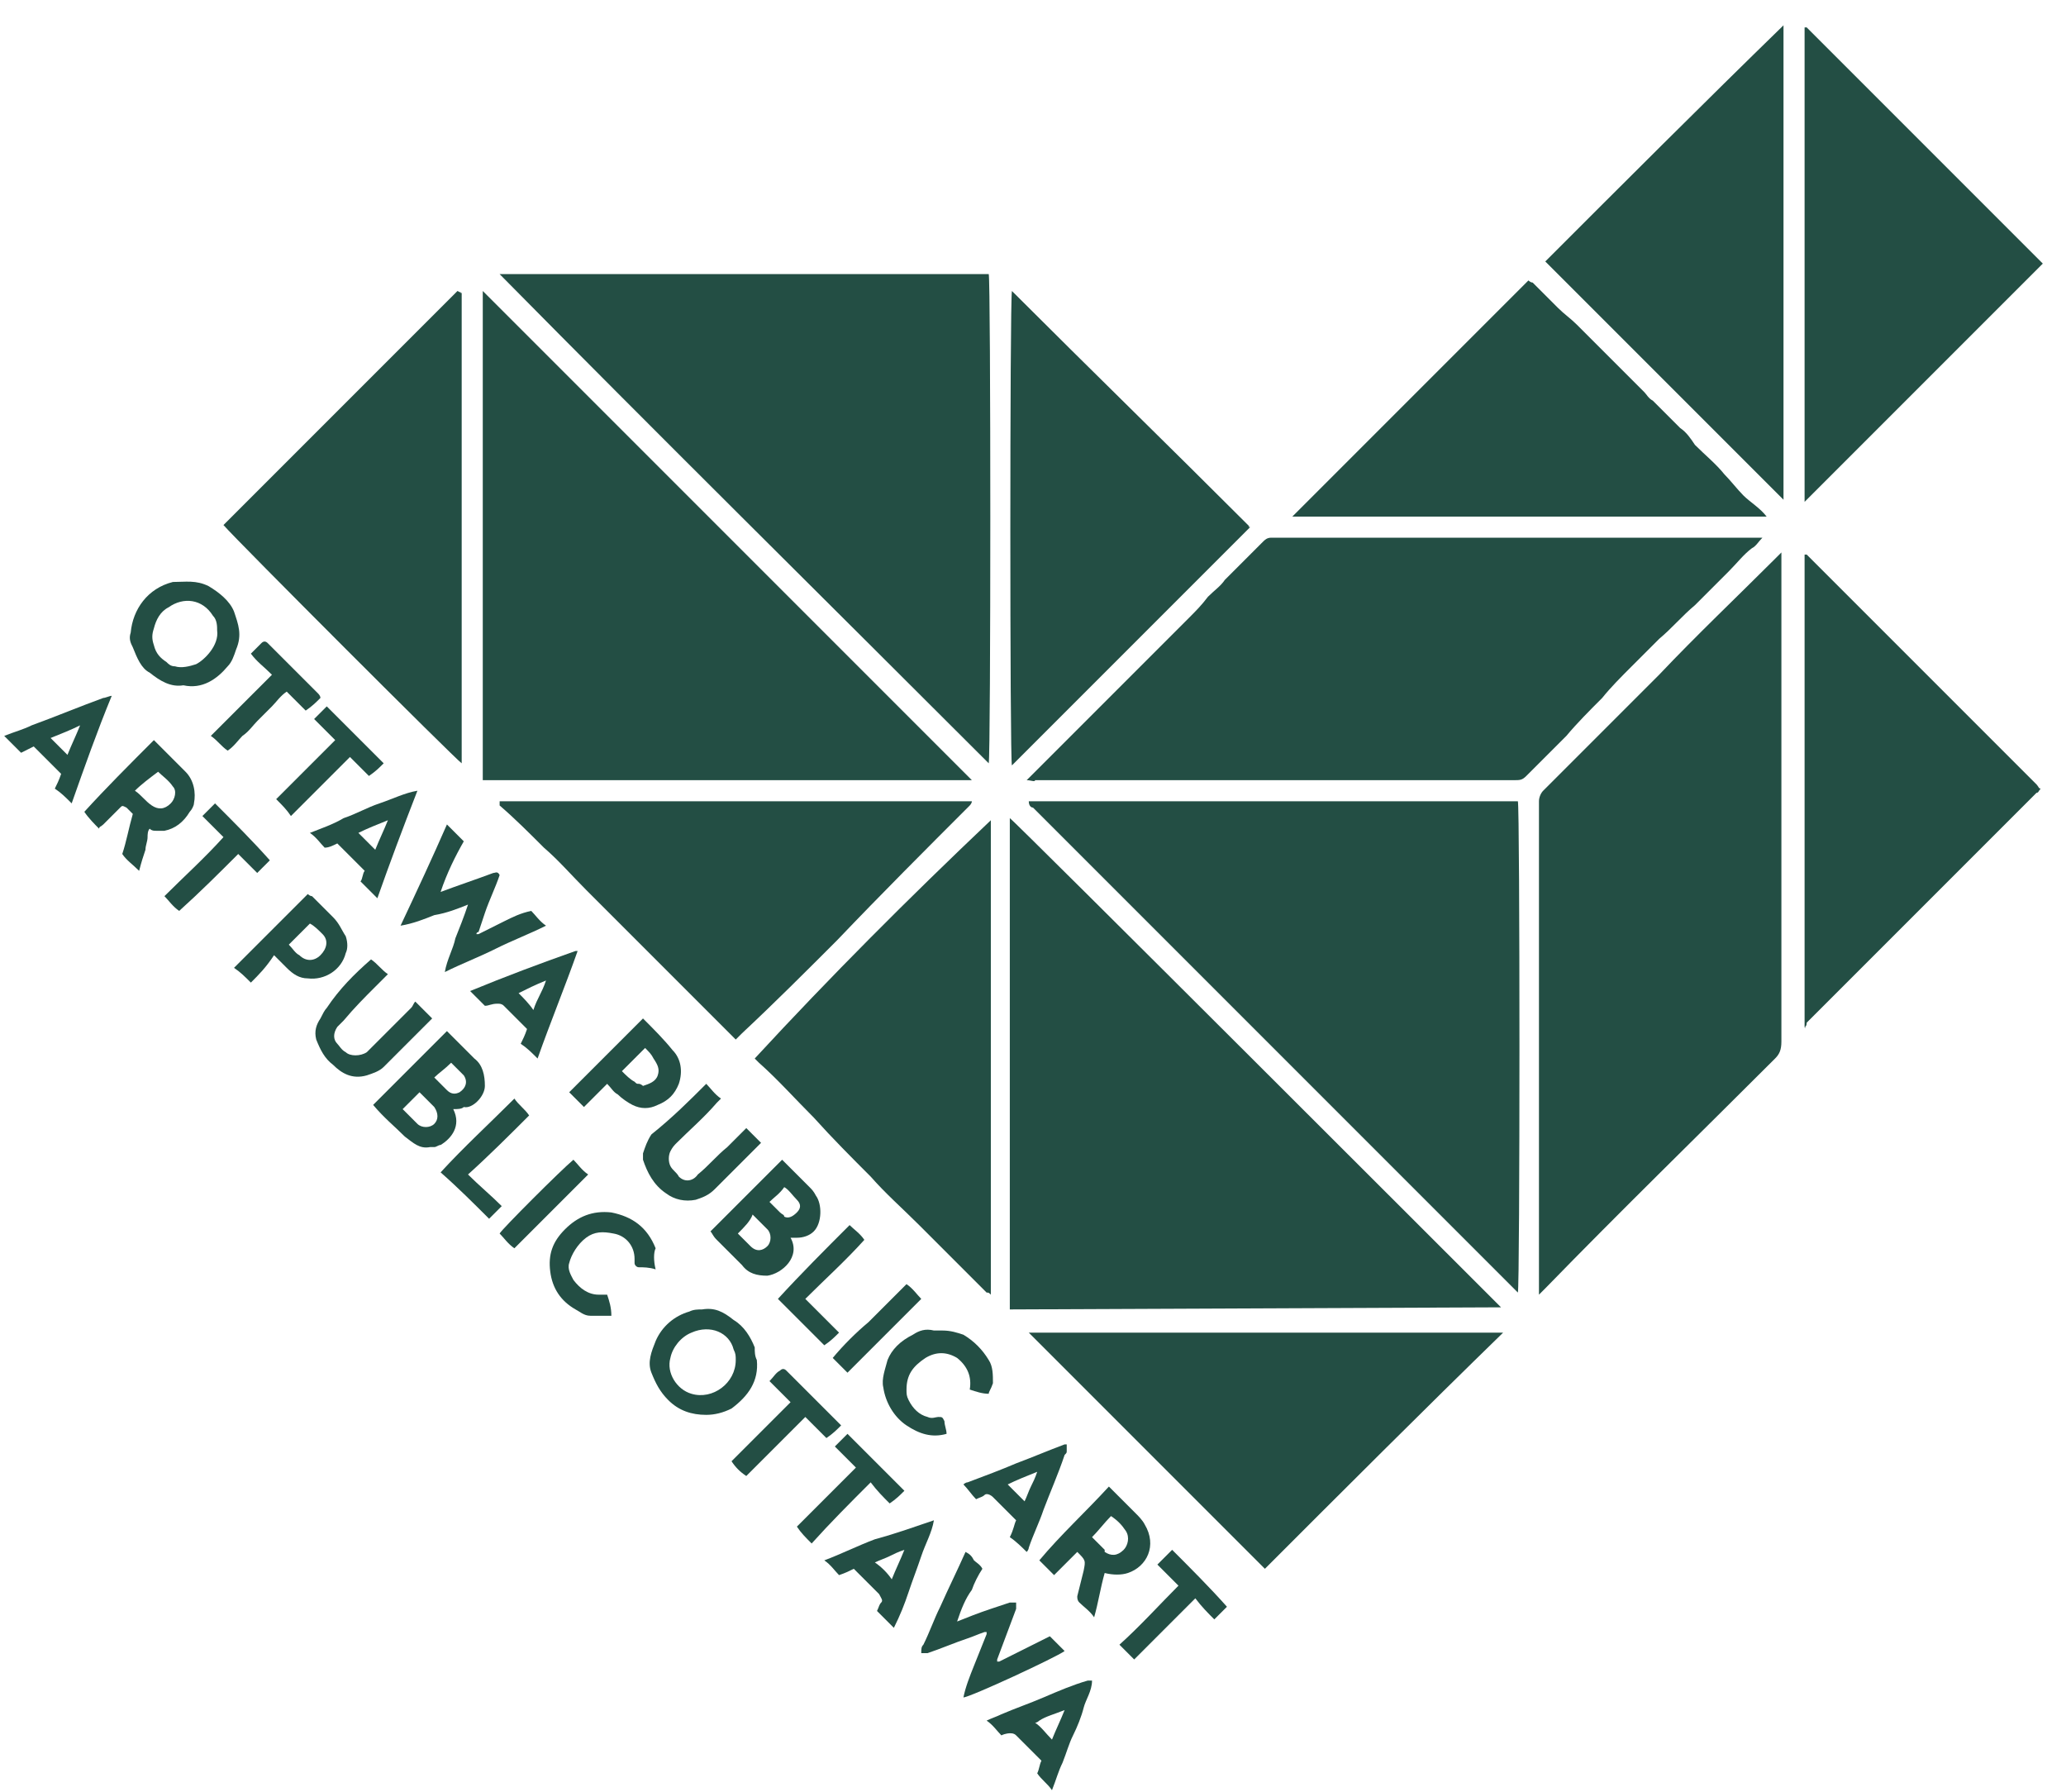 <?xml version="1.0" encoding="utf-8"?>
<!-- Generator: Adobe Illustrator 27.7.0, SVG Export Plug-In . SVG Version: 6.00 Build 0)  -->
<svg version="1.1" id="Layer_1" xmlns="http://www.w3.org/2000/svg" xmlns:xlink="http://www.w3.org/1999/xlink" x="0px" y="0px"
	 viewBox="0 0 98 85" style="enable-background:new 0 0 98 85;" xml:space="preserve">
<style type="text/css">
	.st0{fill:#234E44;}
</style>
<g>
	<path class="st0" d="M48.7,37c0.3-0.3,0.6-0.6,0.8-0.8c0.9-0.9,1.7-1.7,2.6-2.6c1.4-1.4,2.9-2.9,4.3-4.3c0.3-0.3,0.6-0.6,0.9-1
		c0.3-0.3,0.6-0.5,0.8-0.8c0.6-0.6,1.2-1.2,1.8-1.8c0.1-0.1,0.2-0.2,0.4-0.2c7.7,0,15.4,0,23,0c0.1,0,0.2,0,0.3,0
		c-0.2,0.2-0.3,0.4-0.5,0.5c-0.4,0.3-0.7,0.7-1.1,1.1c-0.5,0.5-1.1,1.1-1.6,1.6c-0.6,0.5-1.1,1.1-1.7,1.6c-0.4,0.4-0.9,0.9-1.3,1.3
		c-0.5,0.5-1,1-1.4,1.5c-0.6,0.6-1.2,1.2-1.7,1.8c-0.3,0.3-0.6,0.6-0.9,0.9c-0.3,0.3-0.7,0.7-1,1C72.2,37,72.1,37,71.8,37
		c-7.6,0-15.1,0-22.7,0C49.1,37.1,48.9,37,48.7,37"/>
	<path class="st0" d="M48.8,38c0.3,0,0.7,0,1,0H72c0.1,0.3,0.1,23,0,23.3c-0.2-0.2-0.3-0.3-0.5-0.5c-2.7-2.7-5.3-5.3-8-8
		C58.7,48,53.9,43.2,49,38.3C48.9,38.3,48.8,38.2,48.8,38C48.7,38.1,48.7,38.1,48.8,38"/>
	<path class="st0" d="M23.7,13h23.2c0.1,0.2,0.1,22.8,0,23.2l0,0l0,0C39.2,28.5,31.4,20.8,23.7,13"/>
	<path class="st0" d="M46.1,37L46.1,37c-7.8,0-15.5,0-23.2,0l0,0l0,0c0-7.7,0-15.3,0-23v-0.2C30.6,21.5,38.4,29.3,46.1,37"/>
	<path class="st0" d="M47.9,62.1c0-7.7,0-15.4,0-23.2v-0.1c0.2,0.1,22.9,22.8,23.3,23.2L47.9,62.1L47.9,62.1z"/>
	<path class="st0" d="M73,61.4c0-0.4,0-0.7,0-1c0-6.8,0-13.5,0-20.3c0-0.7,0-1.4,0-2.1c0-0.2,0.1-0.4,0.2-0.5
		c1.8-1.8,3.7-3.7,5.5-5.5c1.8-1.9,3.7-3.7,5.5-5.5c0.1-0.1,0.2-0.2,0.3-0.3c0,7.8,0,15.5,0,23.2c0,0.4-0.1,0.6-0.3,0.8
		c-3.6,3.6-7.3,7.2-10.9,10.9C73.2,61.2,73.1,61.3,73,61.4z"/>
	<path class="st0" d="M59.3,25c-3.8,3.8-7.5,7.5-11.3,11.3c-0.1-0.2-0.1-22,0-22.5l0,0l0,0C51.7,17.5,55.5,21.2,59.3,25
		C59.2,24.9,59.2,25,59.3,25z"/>
	<path class="st0" d="M85.7,1.3c0.6,0.6,1.2,1.2,1.8,1.8c3.1,3.1,6.1,6.1,9.2,9.2c0.1,0.1,0.1,0.1,0.2,0.2
		c-3.8,3.8-7.5,7.5-11.3,11.3v-0.4c0-7.3,0-14.6,0-21.9c0-0.1,0-0.1,0-0.2L85.7,1.3L85.7,1.3z"/>
	<path class="st0" d="M47,38.9c0,7.4,0,14.8,0,22.3c0,0,0,0.1,0,0.2c-0.1-0.1-0.1-0.1-0.2-0.1c-1.1-1.1-2.1-2.1-3.2-3.2
		c-0.8-0.8-1.6-1.5-2.3-2.3c-0.9-0.9-1.8-1.8-2.7-2.8c-0.9-0.9-1.7-1.8-2.6-2.6c-0.1-0.1-0.1-0.1-0.2-0.2
		C39.4,46.3,43.1,42.6,47,38.9C46.9,38.8,46.9,38.8,47,38.9z"/>
	<path class="st0" d="M23.7,38c0.2,0,0.4,0,0.6,0c7.2,0,14.4,0,21.6,0h0.2c0,0.1-0.1,0.2-0.1,0.2c-2.1,2.1-4.2,4.2-6.3,6.4
		c-1.5,1.5-3,3-4.5,4.4c-0.1,0.1-0.2,0.2-0.3,0.3c-0.4-0.4-0.8-0.8-1.2-1.2c-0.7-0.7-1.3-1.3-2-2c-0.5-0.5-0.9-0.9-1.4-1.4
		c-0.8-0.8-1.7-1.7-2.5-2.5c-0.7-0.7-1.3-1.4-2-2c-0.7-0.7-1.4-1.4-2.1-2C23.7,38.2,23.7,38.2,23.7,38C23.7,38.1,23.7,38.1,23.7,38"
		/>
	<path class="st0" d="M85.6,48.7c0-0.2,0-0.4,0-0.6V26.7c0-0.1,0-0.2,0-0.4h0.1c1.6,1.6,3.2,3.2,4.7,4.7c2.1,2.1,4.2,4.2,6.2,6.2
		c0.1,0.1,0.1,0.2,0.2,0.2c-0.1,0.1-0.1,0.2-0.2,0.2c-3.6,3.6-7.2,7.2-10.8,10.8l-0.1,0.1C85.7,48.7,85.6,48.7,85.6,48.7"/>
	<path class="st0" d="M60,74.4c-3.8-3.8-7.5-7.5-11.2-11.2h22.5l0,0l0,0C67.5,66.9,63.7,70.7,60,74.4"/>
	<path class="st0" d="M21.9,13.9c0,0.1,0,0.2,0,0.3v22C21.6,36,11.3,25.7,10.6,24.9l0.1-0.1c3.7-3.7,7.3-7.3,11-11
		C21.7,13.8,21.7,13.8,21.9,13.9C21.8,13.8,21.8,13.9,21.9,13.9z"/>
	<path class="st0" d="M83.8,24.5H61.3c3.7-3.7,7.5-7.5,11.2-11.2c0,0,0.1,0.1,0.2,0.1c0.4,0.4,0.8,0.8,1.2,1.2
		c0.3,0.3,0.6,0.5,0.9,0.8c0.2,0.2,0.5,0.5,0.7,0.7c0.3,0.3,0.6,0.6,0.9,0.9c0.2,0.2,0.5,0.5,0.7,0.7c0.3,0.3,0.6,0.6,0.9,0.9
		c0.1,0.1,0.2,0.3,0.4,0.4c0.4,0.4,0.9,0.9,1.3,1.3c0.3,0.2,0.5,0.5,0.7,0.8c0.5,0.5,1,0.9,1.4,1.4c0.3,0.3,0.6,0.7,0.9,1
		S83.5,24.1,83.8,24.5"/>
	<path class="st0" d="M84.6,23.7c-3.8-3.8-7.5-7.5-11.3-11.3C77,8.7,80.8,4.9,84.6,1.2V23.7L84.6,23.7z"/>
	<path class="st0" d="M20.9,42.3c0.8-0.3,1.7-0.6,2.5-0.9c0.1,0,0.2-0.1,0.3,0.1c-0.2,0.6-0.5,1.2-0.7,1.8c-0.1,0.3-0.2,0.6-0.3,0.9
		c0,0-0.1,0-0.1,0.1l0,0h0.1c0.4-0.2,0.8-0.4,1.2-0.6c0.4-0.2,0.8-0.4,1.3-0.5c0.2,0.2,0.4,0.5,0.7,0.7c-0.8,0.4-1.6,0.7-2.4,1.1
		c-0.8,0.4-1.6,0.7-2.4,1.1c0.1-0.6,0.4-1.1,0.5-1.6c0.2-0.5,0.4-1,0.6-1.6c-0.5,0.2-1,0.4-1.6,0.5c-0.5,0.2-1,0.4-1.6,0.5
		c0.8-1.7,1.5-3.2,2.2-4.8c0.3,0.3,0.5,0.5,0.8,0.8C21.6,40.6,21.2,41.4,20.9,42.3L20.9,42.3C20.8,42.3,20.8,42.3,20.9,42.3z"/>
	<path class="st0" d="M45.4,76.9c0.5-0.2,1-0.4,1.6-0.6c0.3-0.1,0.6-0.2,0.9-0.3c0.1,0,0.2,0,0.3,0c0,0.1,0,0.2,0,0.3
		c-0.3,0.8-0.6,1.6-0.9,2.4v0.1h0.1c0.8-0.4,1.6-0.8,2.4-1.2c0.2,0.2,0.5,0.5,0.7,0.7c-0.4,0.3-4.5,2.2-4.8,2.2
		c0.1-0.5,0.3-1,0.5-1.5s0.4-1,0.6-1.5v-0.1c0,0,0,0-0.1,0c-0.3,0.1-0.5,0.2-0.8,0.3c-0.6,0.2-1.3,0.5-1.9,0.7c-0.1,0-0.2,0-0.3,0
		c0-0.2,0-0.3,0.1-0.4c0.3-0.6,0.5-1.2,0.8-1.8c0.4-0.9,0.8-1.7,1.2-2.6c0.2,0.1,0.3,0.2,0.4,0.4c0.1,0.1,0.3,0.2,0.4,0.4
		c-0.2,0.3-0.4,0.7-0.5,1C45.8,75.8,45.6,76.3,45.4,76.9C45.3,76.8,45.3,76.8,45.4,76.9L45.4,76.9"/>
	<path class="st0" d="M20.6,51.1c0.2,0.2,0.4,0.4,0.6,0.6c0.2,0.2,0.4,0.2,0.6,0.1c0.3-0.2,0.4-0.5,0.2-0.8
		c-0.2-0.2-0.4-0.4-0.6-0.6C21.1,50.7,20.8,50.9,20.6,51.1z M19.1,52.6c0.2,0.2,0.4,0.4,0.6,0.6l0.1,0.1c0.2,0.2,0.6,0.2,0.8,0
		c0.2-0.2,0.2-0.5,0-0.8c-0.2-0.2-0.5-0.5-0.7-0.7C19.7,52,19.4,52.3,19.1,52.6 M21.5,52.6c0.4,0.8-0.1,1.4-0.6,1.7
		c-0.1,0-0.2,0.1-0.3,0.1c-0.1,0-0.1,0-0.2,0c-0.5,0.1-0.8-0.2-1.2-0.5c-0.5-0.5-1-0.9-1.5-1.5c1.2-1.2,2.3-2.3,3.5-3.5
		c0.1,0.1,0.1,0.1,0.2,0.2c0.4,0.4,0.8,0.8,1.1,1.1c0.4,0.3,0.5,0.8,0.5,1.3s-0.6,1.1-1,1C21.9,52.6,21.7,52.6,21.5,52.6z"/>
	<path class="st0" d="M36.5,57c0.2,0.2,0.4,0.4,0.5,0.5s0.2,0.1,0.2,0.2c0.2,0.1,0.4,0,0.6-0.2c0.2-0.2,0.2-0.4,0-0.6
		c-0.2-0.2-0.4-0.5-0.6-0.6C37,56.6,36.7,56.8,36.5,57 M35,58.5c0.2,0.2,0.4,0.4,0.6,0.6c0.3,0.3,0.6,0.2,0.8,0s0.2-0.6,0-0.8
		s-0.4-0.4-0.7-0.7C35.6,57.9,35.3,58.2,35,58.5 M33.7,58.4c1.1-1.1,2.3-2.3,3.4-3.4c0.1,0.1,0.2,0.2,0.4,0.4
		c0.3,0.3,0.6,0.6,0.9,0.9c0.1,0.1,0.2,0.2,0.3,0.4c0.3,0.4,0.3,1.3-0.1,1.7c-0.2,0.2-0.5,0.3-0.8,0.3c-0.1,0-0.2,0-0.3,0
		c0.5,0.9-0.4,1.7-1.1,1.8c-0.5,0-0.9-0.1-1.2-0.5c-0.4-0.4-0.8-0.8-1.2-1.2C33.8,58.6,33.8,58.5,33.7,58.4"/>
	<path class="st0" d="M10.3,29.9c0-0.2,0-0.5-0.2-0.7c-0.5-0.8-1.4-0.9-2.1-0.4c-0.4,0.2-0.6,0.6-0.7,1c-0.1,0.3-0.1,0.5,0,0.8
		c0.1,0.4,0.3,0.6,0.6,0.8c0.1,0.1,0.2,0.2,0.4,0.2c0.3,0.1,0.7,0,1-0.1C9.7,31.3,10.4,30.6,10.3,29.9 M8.7,32.5
		c-0.6,0.1-1.1-0.2-1.6-0.6c-0.4-0.2-0.6-0.7-0.8-1.2c-0.1-0.2-0.2-0.4-0.1-0.7c0.1-1.1,0.8-2.1,2-2.4c0.6,0,1.1-0.1,1.7,0.2
		c0.5,0.3,1,0.7,1.2,1.2c0.2,0.6,0.4,1.1,0.1,1.8c-0.1,0.3-0.2,0.6-0.4,0.8C10.3,32.2,9.6,32.7,8.7,32.5"/>
	<path class="st0" d="M34.9,64.5c0-0.2,0-0.3-0.1-0.5c-0.2-0.8-1.1-1.2-2-0.8c-0.5,0.2-0.9,0.7-1,1.2c-0.2,0.7,0.3,1.5,1,1.7
		C33.8,66.4,34.9,65.6,34.9,64.5 M33.3,62.1c0.6-0.1,1,0.1,1.5,0.5c0.5,0.3,0.8,0.8,1,1.3c0,0.2,0,0.4,0.1,0.6
		c0.1,1-0.4,1.7-1.2,2.3c-0.4,0.2-0.8,0.3-1.2,0.3c-0.7,0-1.3-0.2-1.8-0.7c-0.4-0.4-0.6-0.8-0.8-1.3c-0.2-0.5,0-1,0.2-1.5
		c0.3-0.7,0.9-1.2,1.6-1.4C32.9,62.1,33.1,62.1,33.3,62.1"/>
	<path class="st0" d="M6.4,37.5c0.3,0.2,0.5,0.5,0.8,0.7c0.3,0.2,0.6,0.2,0.9-0.1c0.2-0.2,0.3-0.6,0.1-0.8C8,37,7.7,36.8,7.5,36.6
		C7.1,36.9,6.7,37.2,6.4,37.5 M7.3,35.1c0.5,0.5,1,1,1.5,1.5c0.4,0.4,0.5,1,0.4,1.5c0,0.1-0.1,0.3-0.2,0.4c-0.3,0.5-0.7,0.8-1.2,0.9
		c-0.1,0-0.3,0-0.4,0s-0.2,0-0.3-0.1C7,39.4,7,39.6,7,39.7c0,0.2-0.1,0.4-0.1,0.6c-0.1,0.3-0.2,0.6-0.3,1C6.3,41,6,40.8,5.8,40.5
		c0.2-0.6,0.3-1.2,0.5-1.9c-0.1-0.1-0.2-0.2-0.3-0.3c-0.2-0.1-0.2-0.1-0.3,0c-0.3,0.3-0.5,0.5-0.8,0.8c-0.1,0.1-0.2,0.1-0.2,0.2
		c-0.2-0.2-0.5-0.5-0.7-0.8C5,37.4,6.1,36.3,7.3,35.1"/>
	<path class="st0" d="M51.8,72.9c0.2,0.2,0.4,0.4,0.6,0.6c0,0,0,0,0,0.1c0.3,0.2,0.6,0.2,0.9-0.1c0.2-0.2,0.3-0.6,0.1-0.9
		s-0.4-0.5-0.7-0.7C52.4,72.2,52.1,72.6,51.8,72.9 M52.6,70.5c0.5,0.5,0.9,0.9,1.3,1.3c0.1,0.1,0.3,0.3,0.4,0.5c0.6,1,0.1,2-0.8,2.3
		c-0.3,0.1-0.7,0.1-1.1,0c-0.2,0.7-0.3,1.4-0.5,2.1c-0.2-0.3-0.5-0.5-0.7-0.7c-0.1-0.1-0.1-0.2-0.1-0.3c0.1-0.4,0.2-0.8,0.3-1.2
		c0.1-0.5,0.1-0.5-0.3-0.9c-0.4,0.4-0.8,0.8-1.1,1.1c-0.2-0.2-0.5-0.5-0.7-0.7C50.3,72.8,51.5,71.7,52.6,70.5"/>
	<path class="st0" d="M33.5,51.4c0.2,0.2,0.4,0.5,0.7,0.7c0,0-0.1,0.1-0.2,0.2c-0.6,0.7-1.3,1.3-1.9,1.9c-0.1,0.1-0.2,0.2-0.3,0.4
		s-0.1,0.5,0,0.7s0.3,0.3,0.4,0.5c0.3,0.3,0.7,0.2,0.9-0.1c0.5-0.4,0.9-0.9,1.4-1.3c0.3-0.3,0.6-0.6,0.9-0.9
		c0.2,0.2,0.5,0.5,0.7,0.7c0,0-0.1,0.1-0.2,0.2c-0.7,0.7-1.3,1.3-2,2c-0.3,0.3-0.6,0.4-0.9,0.5c-0.5,0.1-1,0-1.4-0.3
		c-0.6-0.4-0.9-1-1.1-1.6c0-0.1,0-0.2,0-0.3c0.1-0.3,0.2-0.6,0.4-0.9C31.9,53,32.7,52.2,33.5,51.4"/>
	<path class="st0" d="M17.6,45.5c0.3,0.2,0.5,0.5,0.8,0.7c-0.2,0.2-0.4,0.4-0.6,0.6c-0.5,0.5-1,1-1.5,1.6c-0.1,0.1-0.2,0.2-0.3,0.3
		c-0.2,0.3-0.2,0.6,0,0.8c0.1,0.1,0.2,0.3,0.4,0.4c0.2,0.2,0.7,0.2,1,0c0.1-0.1,0.1-0.1,0.2-0.2c0.6-0.6,1.3-1.3,1.9-1.9
		c0.1-0.1,0.1-0.2,0.2-0.3c0.2,0.2,0.3,0.3,0.4,0.4c0.1,0.1,0.2,0.2,0.4,0.4c-0.4,0.4-0.9,0.9-1.3,1.3c-0.2,0.2-0.5,0.5-0.7,0.7
		c-0.1,0.1-0.2,0.2-0.3,0.3c-0.2,0.2-0.5,0.3-0.8,0.4c-0.7,0.2-1.2-0.1-1.6-0.5c-0.4-0.3-0.6-0.7-0.8-1.2c-0.1-0.4,0-0.7,0.2-1
		c0.1-0.2,0.2-0.4,0.3-0.5C16.1,46.9,16.8,46.2,17.6,45.5z"/>
	<path class="st0" d="M13.7,44.8c0.2,0.2,0.3,0.4,0.5,0.5c0.3,0.3,0.7,0.3,1,0s0.4-0.7,0.1-1c-0.2-0.2-0.4-0.4-0.6-0.5
		C14.4,44.1,14,44.5,13.7,44.8z M11.9,46.6c-0.3-0.3-0.5-0.5-0.8-0.7c1.2-1.2,2.3-2.3,3.5-3.5c0,0,0.1,0.1,0.2,0.1
		c0.4,0.4,0.7,0.7,1,1c0.3,0.3,0.4,0.6,0.6,0.9c0.1,0.3,0.1,0.6,0,0.8c-0.2,0.8-1,1.3-1.8,1.2c-0.4,0-0.7-0.2-1-0.5
		c-0.1-0.1-0.3-0.3-0.4-0.4c-0.1-0.1-0.1-0.1-0.2-0.2C12.6,45.9,12.3,46.2,11.9,46.6"/>
	<path class="st0" d="M30.6,49.7c-0.4,0.4-0.7,0.7-1.1,1.1c0.2,0.2,0.4,0.4,0.6,0.5c0.1,0.1,0.1,0.1,0.2,0.1s0.2,0.1,0.2,0.1
		c0.3-0.1,0.6-0.2,0.7-0.5s0-0.5-0.2-0.8C30.9,50,30.8,49.9,30.6,49.7 M30.5,48.3c0.5,0.5,1,1,1.4,1.5c0.4,0.4,0.5,1,0.3,1.6
		c-0.2,0.5-0.5,0.8-1,1c-0.4,0.2-0.8,0.2-1.2,0c-0.2-0.1-0.5-0.3-0.7-0.5c-0.2-0.1-0.3-0.3-0.5-0.5c-0.4,0.4-0.7,0.7-1.1,1.1
		c-0.2-0.2-0.5-0.5-0.7-0.7C28.2,50.6,29.3,49.5,30.5,48.3"/>
	<path class="st0" d="M31.1,60.2c-0.3-0.1-0.6-0.1-0.8-0.1c-0.1,0-0.2-0.1-0.2-0.2c0-0.1,0-0.1,0-0.2c0-0.6-0.4-1.1-1-1.2
		c-0.5-0.1-0.9-0.1-1.3,0.2s-0.7,0.8-0.8,1.2c-0.1,0.3,0.1,0.6,0.2,0.8c0.3,0.4,0.7,0.7,1.2,0.7c0.1,0,0.2,0,0.4,0
		c0.1,0.3,0.2,0.6,0.2,1c-0.3,0-0.7,0-1,0s-0.5-0.2-0.7-0.3c-0.7-0.4-1.1-1-1.2-1.8s0.1-1.4,0.7-2s1.3-0.9,2.2-0.8
		c1,0.2,1.7,0.7,2.1,1.7l0,0C31,59.4,31,59.8,31.1,60.2"/>
	<path class="st0" d="M46.9,66.1c-0.3,0-0.6-0.1-0.9-0.2c0.1-0.6-0.1-1.1-0.6-1.5c-0.5-0.3-1-0.3-1.5,0c-0.6,0.4-0.9,0.8-0.9,1.5
		c0,0.2,0,0.3,0.1,0.5c0.2,0.4,0.5,0.7,0.9,0.8c0.2,0.1,0.4,0,0.5,0c0.2,0,0.2,0,0.3,0.2c0,0.2,0.1,0.4,0.1,0.6
		c-0.7,0.2-1.3,0-1.9-0.4c-0.6-0.4-1-1.1-1.1-1.8c-0.1-0.4,0.1-0.9,0.2-1.3c0.2-0.5,0.6-0.9,1.2-1.2c0.3-0.2,0.6-0.3,1-0.2
		c0.1,0,0.2,0,0.4,0c0.4,0,0.7,0.1,1,0.2c0.5,0.3,0.9,0.7,1.2,1.2c0.2,0.3,0.2,0.7,0.2,1.1C47,65.9,46.9,66,46.9,66.1"/>
	<path class="st0" d="M25.3,47.9c0.1-0.3,0.2-0.5,0.3-0.7c0.1-0.2,0.2-0.4,0.3-0.7c-0.5,0.2-0.9,0.4-1.3,0.6
		C24.8,47.3,25.1,47.6,25.3,47.9 M23,47.7c-0.2-0.2-0.5-0.5-0.7-0.7c1.7-0.7,3.3-1.3,5-1.9h0.1c-0.6,1.7-1.3,3.4-1.9,5.1
		c-0.3-0.3-0.5-0.5-0.8-0.7c0.1-0.2,0.2-0.4,0.3-0.7c-0.2-0.2-0.3-0.3-0.5-0.5s-0.4-0.4-0.6-0.6c-0.1-0.1-0.2-0.1-0.3-0.1
		C23.3,47.6,23.2,47.7,23,47.7"/>
	<path class="st0" d="M48.6,71.2c0.1-0.2,0.2-0.5,0.3-0.7s0.2-0.4,0.3-0.7c-0.5,0.2-1,0.4-1.4,0.6C48.1,70.7,48.3,70.9,48.6,71.2z
		 M48.2,72.1c-0.4-0.4-0.8-0.8-1.1-1.1c-0.1-0.1-0.3-0.2-0.4-0.1c-0.1,0.1-0.2,0.1-0.4,0.2c-0.2-0.2-0.4-0.5-0.6-0.7
		c0,0,0.1-0.1,0.2-0.1c0.8-0.3,1.6-0.6,2.3-0.9c0.8-0.3,1.5-0.6,2.3-0.9c0,0,0,0,0.1,0c0,0.1,0,0.2,0,0.3c0,0.1,0,0.1-0.1,0.2
		c-0.3,0.9-0.7,1.8-1,2.6c-0.2,0.6-0.5,1.2-0.7,1.8c0,0,0,0.1-0.1,0.2c-0.2-0.2-0.5-0.5-0.8-0.7C48.1,72.5,48.1,72.3,48.2,72.1z"/>
	<path class="st0" d="M42.3,74.9c0.2-0.5,0.4-0.9,0.6-1.4c-0.3,0.1-0.5,0.2-0.7,0.3c-0.2,0.1-0.5,0.2-0.7,0.3
		C41.8,74.3,42.1,74.6,42.3,74.9z M44.3,72.1c-0.1,0.6-0.4,1.1-0.6,1.7s-0.4,1.1-0.6,1.7c-0.2,0.6-0.4,1.1-0.7,1.7
		c-0.3-0.3-0.5-0.5-0.8-0.8c0.1-0.2,0.1-0.3,0.2-0.4s0-0.2-0.1-0.4c-0.4-0.4-0.8-0.8-1.2-1.2c-0.2,0.1-0.4,0.2-0.7,0.3
		c-0.2-0.2-0.4-0.5-0.7-0.7c0.8-0.3,1.6-0.7,2.4-1C42.6,72.7,43.4,72.4,44.3,72.1L44.3,72.1z"/>
	<path class="st0" d="M50.5,81.1C50.4,81.1,50.4,81.1,50.5,81.1c-0.5,0.2-0.9,0.3-1.2,0.5c0,0-0.1,0.1-0.2,0.1
		c0.3,0.2,0.5,0.5,0.8,0.8C50.1,82,50.3,81.6,50.5,81.1 M47.5,82.3c-0.2-0.2-0.4-0.5-0.7-0.7c0.2-0.1,0.5-0.2,0.7-0.3
		c0.7-0.3,1.3-0.5,2-0.8s1.4-0.6,2.1-0.8c0.1,0,0.1,0,0.2,0c0,0.5-0.3,0.9-0.4,1.3c-0.1,0.4-0.3,0.9-0.5,1.3s-0.3,0.8-0.5,1.3
		c-0.2,0.4-0.3,0.8-0.5,1.3c-0.2-0.3-0.5-0.5-0.7-0.8c0.1-0.2,0.1-0.4,0.2-0.6c-0.4-0.4-0.8-0.8-1.2-1.2c-0.1-0.1-0.2-0.1-0.3-0.1
		C47.9,82.2,47.7,82.2,47.5,82.3"/>
	<path class="st0" d="M2.4,35c0.3,0.3,0.5,0.5,0.8,0.8c0.2-0.5,0.4-0.9,0.6-1.4C3.4,34.6,2.9,34.8,2.4,35z M0.2,34.9
		c0.5-0.2,0.9-0.3,1.3-0.5c1.1-0.4,2.3-0.9,3.4-1.3C5,33.1,5.2,33,5.3,33c-0.7,1.7-1.3,3.4-1.9,5.1c-0.3-0.3-0.5-0.5-0.8-0.7
		c0.1-0.2,0.2-0.4,0.3-0.7c-0.4-0.4-0.9-0.9-1.3-1.3c-0.2,0.1-0.4,0.2-0.6,0.3C0.7,35.4,0.5,35.2,0.2,34.9z"/>
	<path class="st0" d="M18.4,38.9c-0.5,0.2-1,0.4-1.4,0.6c0.3,0.3,0.5,0.5,0.8,0.8C18,39.8,18.2,39.4,18.4,38.9z M19.8,37.5
		c-0.7,1.8-1.3,3.4-1.9,5.1c-0.2-0.2-0.5-0.5-0.8-0.8c0.1-0.1,0.1-0.4,0.2-0.5c-0.4-0.4-0.9-0.9-1.3-1.3c-0.2,0.1-0.4,0.2-0.6,0.2
		c-0.2-0.2-0.4-0.5-0.7-0.7c0.5-0.2,1.1-0.4,1.6-0.7c0.6-0.2,1.1-0.5,1.7-0.7S19.2,37.6,19.8,37.5"/>
	<path class="st0" d="M13.1,37.9C14,37,15,36,15.9,35.1c-0.3-0.3-0.6-0.6-1-1c0.2-0.2,0.4-0.4,0.6-0.6c0.9,0.9,1.8,1.8,2.7,2.7
		c-0.2,0.2-0.4,0.4-0.7,0.6c-0.3-0.3-0.6-0.6-0.9-0.9c-0.9,0.9-1.9,1.9-2.8,2.8C13.6,38.4,13.4,38.2,13.1,37.9"/>
	<path class="st0" d="M55.6,73.5c0.9,0.9,1.8,1.8,2.6,2.7c-0.2,0.2-0.4,0.4-0.6,0.6c-0.3-0.3-0.6-0.6-0.9-1c-1,1-1.9,1.9-2.9,2.9
		c-0.2-0.2-0.5-0.5-0.7-0.7c1-0.9,1.9-1.9,2.8-2.8c-0.3-0.3-0.7-0.7-1-1C55.2,73.9,55.4,73.7,55.6,73.5z"/>
	<path class="st0" d="M12.9,32c-0.4-0.4-0.7-0.6-1-1c0.2-0.2,0.4-0.4,0.5-0.5s0.2-0.1,0.3,0l0.1,0.1c0.8,0.8,1.6,1.6,2.3,2.3
		c0,0,0.1,0.1,0.1,0.2c-0.2,0.2-0.4,0.4-0.7,0.6c-0.3-0.3-0.6-0.6-0.9-0.9c-0.3,0.2-0.5,0.5-0.7,0.7s-0.5,0.5-0.7,0.7
		s-0.4,0.5-0.7,0.7c-0.2,0.2-0.4,0.5-0.7,0.7c-0.3-0.2-0.5-0.5-0.8-0.7C11,33.9,11.9,33,12.9,32z"/>
	<path class="st0" d="M38.5,73.2c-0.3-0.3-0.5-0.5-0.7-0.8c0.9-0.9,1.8-1.8,2.8-2.8c-0.3-0.3-0.6-0.6-1-1c0.2-0.2,0.4-0.4,0.6-0.6
		c0.9,0.9,1.8,1.8,2.7,2.7c-0.2,0.2-0.4,0.4-0.7,0.6c-0.3-0.3-0.6-0.6-0.9-1C40.3,71.3,39.4,72.2,38.5,73.2"/>
	<path class="st0" d="M8.5,43.2C8.2,43,8,42.7,7.8,42.5c0.9-0.9,1.9-1.8,2.8-2.8c-0.3-0.3-0.6-0.6-1-1c0.2-0.2,0.4-0.4,0.6-0.6
		c0.9,0.9,1.8,1.8,2.6,2.7c-0.2,0.2-0.4,0.4-0.6,0.6c-0.3-0.3-0.6-0.6-0.9-0.9C10.4,41.4,9.5,42.3,8.5,43.2"/>
	<path class="st0" d="M34.7,69.3c0.9-0.9,1.8-1.8,2.8-2.8c-0.3-0.3-0.7-0.7-1-1c0.2-0.2,0.3-0.4,0.5-0.5c0.1-0.1,0.2-0.1,0.3,0
		c0,0,0,0,0.1,0.1c0.8,0.8,1.6,1.6,2.4,2.4l0.1,0.1c-0.2,0.2-0.4,0.4-0.7,0.6c-0.3-0.3-0.6-0.6-1-1c-0.9,0.9-1.9,1.9-2.8,2.8
		C35.1,69.8,34.9,69.6,34.7,69.3"/>
	<path class="st0" d="M40.3,58.1c0.2,0.2,0.5,0.4,0.7,0.7c-0.9,1-1.9,1.9-2.8,2.8c0.5,0.5,1,1,1.6,1.6c-0.2,0.2-0.4,0.4-0.7,0.6
		c-0.7-0.7-1.5-1.5-2.2-2.2C38,60.4,39.1,59.3,40.3,58.1"/>
	<path class="st0" d="M22.2,55.7c0.5,0.5,1.1,1,1.6,1.5c-0.2,0.2-0.4,0.4-0.6,0.6c-0.7-0.7-1.5-1.5-2.3-2.2c1.1-1.2,2.3-2.3,3.5-3.5
		c0.2,0.3,0.5,0.5,0.7,0.8C24.2,53.8,23.2,54.8,22.2,55.7"/>
	<path class="st0" d="M43,60.9c0.3,0.2,0.5,0.5,0.7,0.7c-1.2,1.2-2.3,2.3-3.5,3.5c-0.2-0.2-0.4-0.4-0.7-0.7c0.5-0.6,1.1-1.2,1.7-1.7
		C41.9,62,42.4,61.5,43,60.9z"/>
	<path class="st0" d="M27.9,55.7c-1.2,1.2-2.3,2.3-3.5,3.5c-0.3-0.2-0.5-0.5-0.7-0.7c0.1-0.2,2.9-3,3.5-3.5
		C27.4,55.2,27.6,55.5,27.9,55.7z"/>
	<path class="st0" d="M85.6,48.7L85.6,48.7C85.7,48.7,85.6,48.8,85.6,48.7C85.6,48.8,85.6,48.7,85.6,48.7z"/>
	<path class="st0" d="M85.7,1.3L85.7,1.3l-0.1-0.1L85.7,1.3z"/>
	<path class="st0" d="M21.9,13.9C21.9,13.9,21.8,13.8,21.9,13.9c0-0.1,0-0.1,0-0.1C21.9,13.8,21.9,13.8,21.9,13.9"/>
	<path class="st0" d="M85.7,26.3C85.7,26.3,85.6,26.3,85.7,26.3C85.6,26.3,85.6,26.3,85.7,26.3C85.6,26.3,85.6,26.3,85.7,26.3z"/>
	<path class="st0" d="M48.8,38C48.8,38,48.8,38.1,48.8,38C48.7,38.1,48.7,38.1,48.8,38C48.7,38.1,48.7,38.1,48.8,38z"/>
	<path class="st0" d="M23.7,38C23.7,38,23.7,38.1,23.7,38C23.7,38.1,23.7,38.1,23.7,38C23.7,38.1,23.7,38.1,23.7,38"/>
</g>
</svg>

